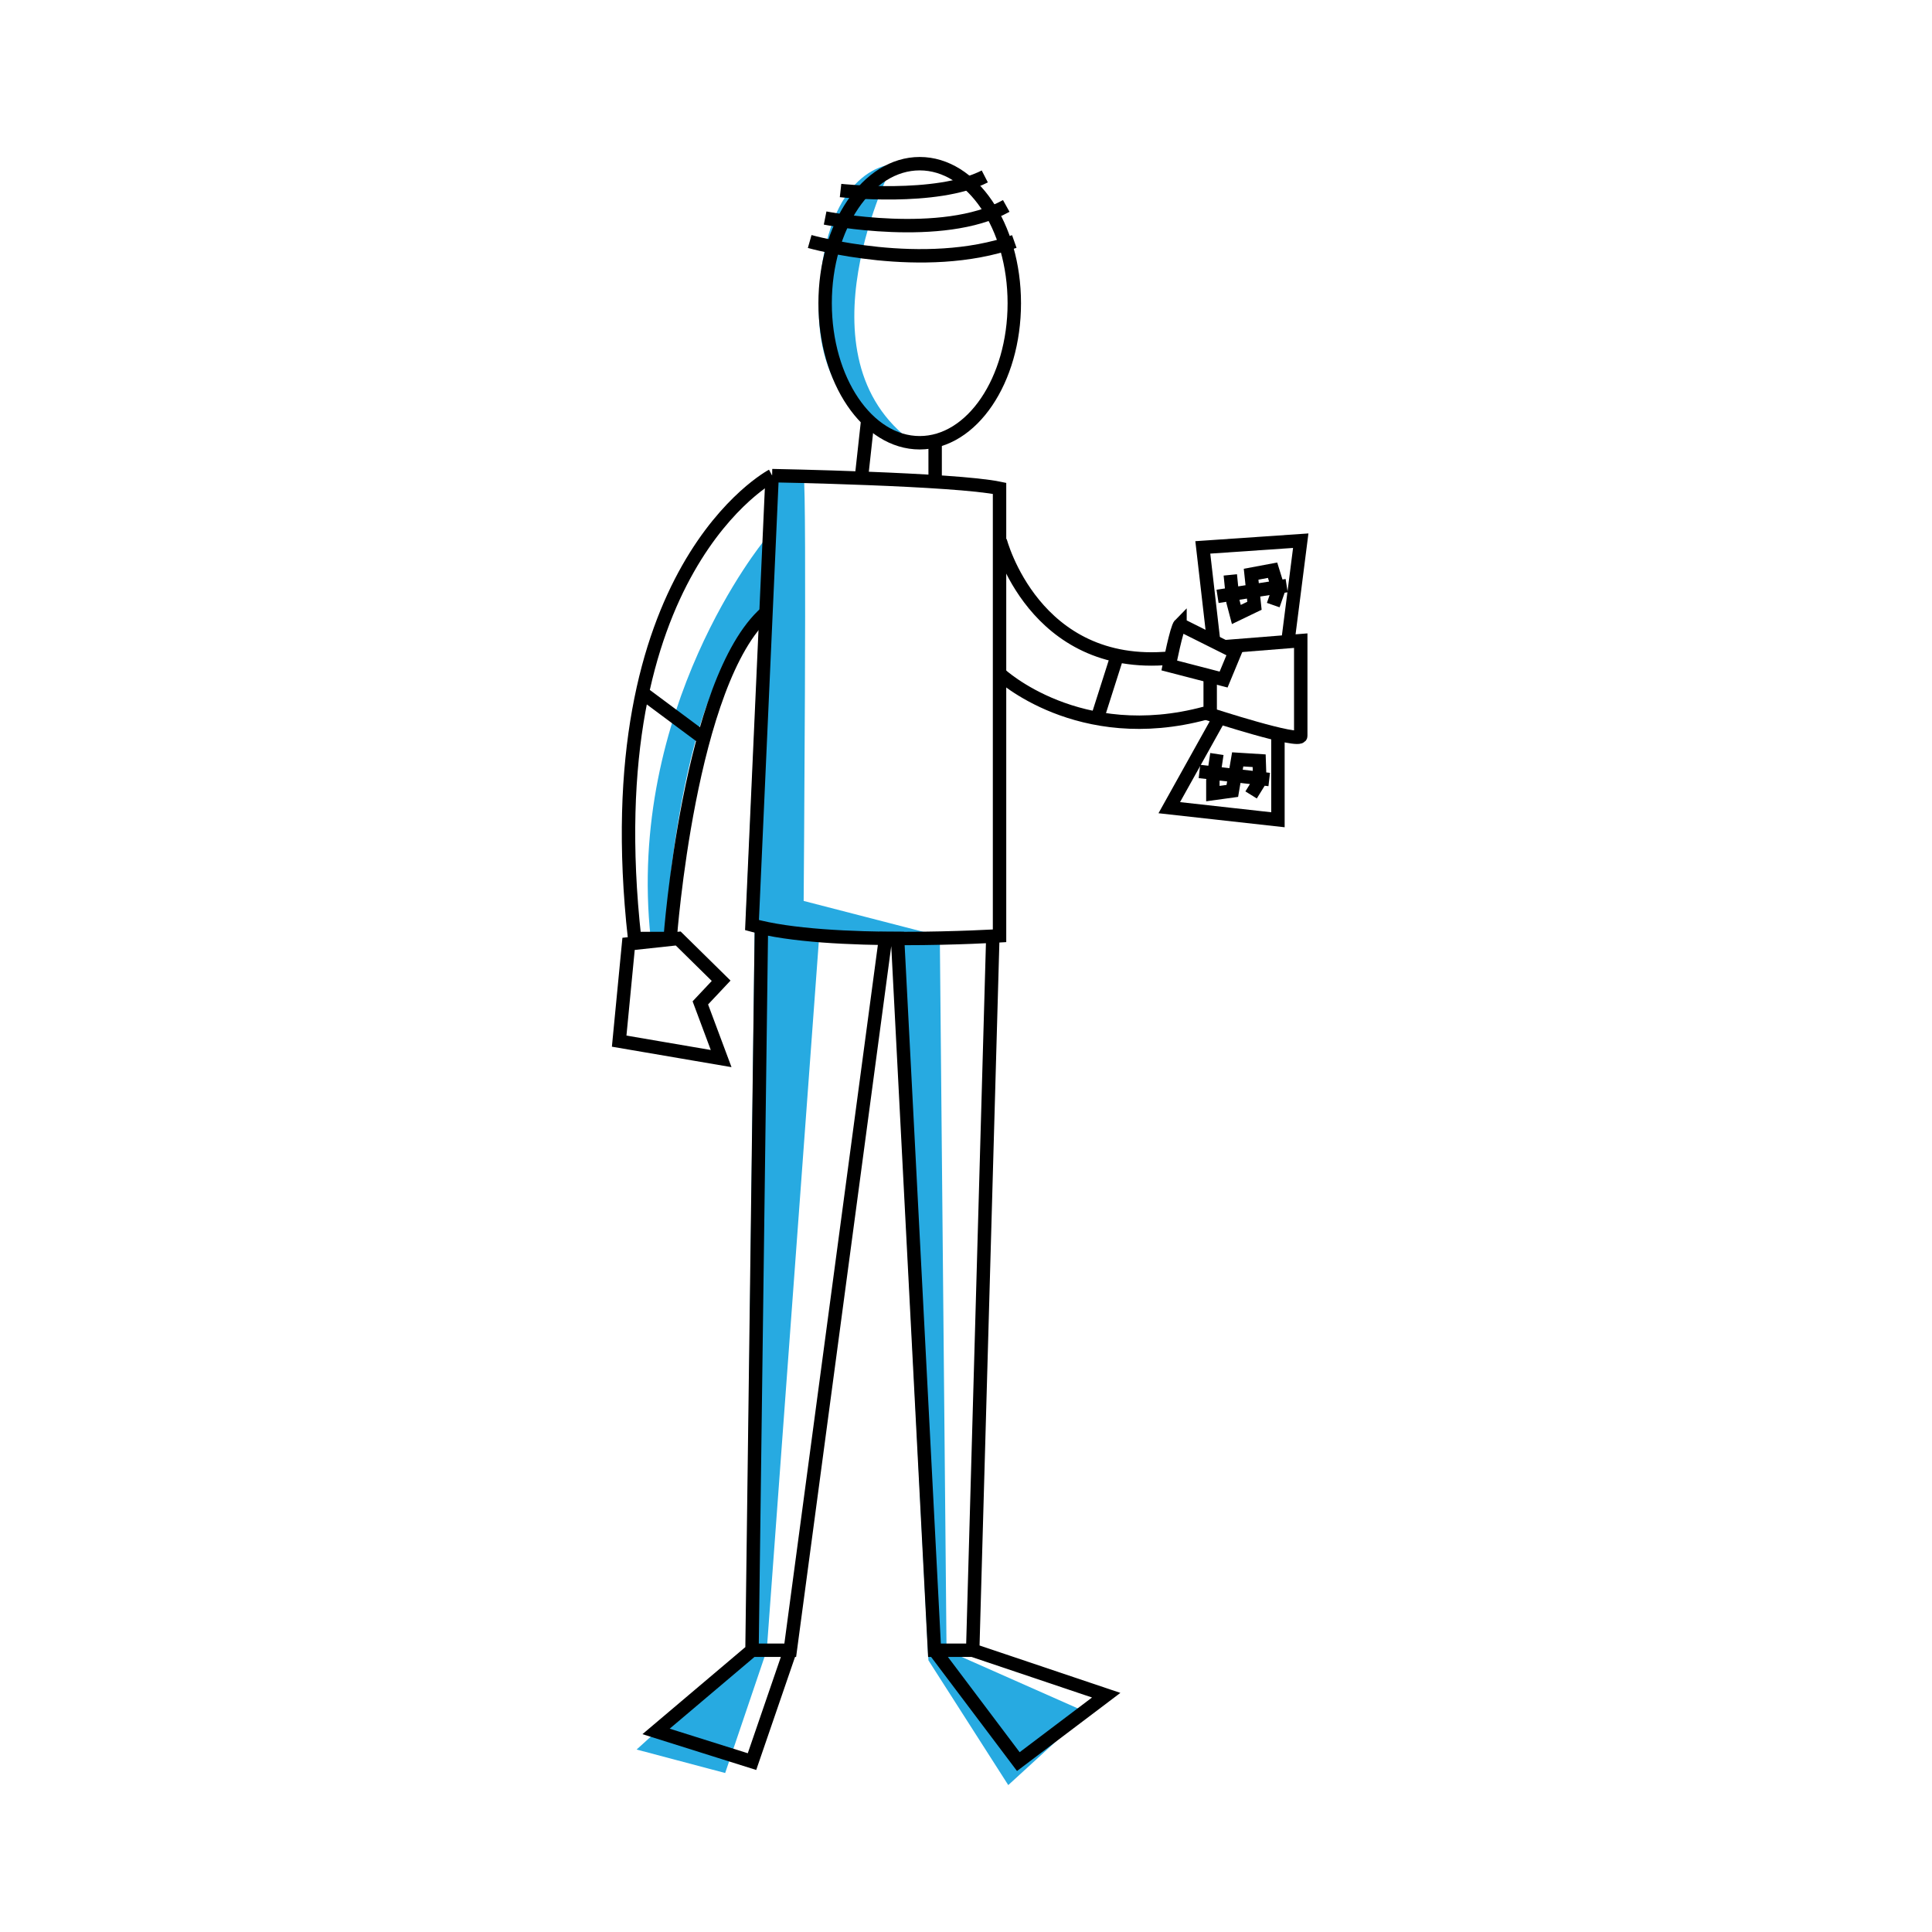 <svg version="1" xmlns="http://www.w3.org/2000/svg" width="288" height="288"><g fill="#27AAE1"><path d="M133.1 24.5s-14.8 28.7 3.1 41.5c0 0-15.1-2.4-14.1-21.9s11-19.6 11-19.6zM119.8 71c.5 1.8 0 63.3 0 63.3l21.3 5.5h-19L114.3 246l-6.2 18.3-13.2-3.5 16.3-14.8 1.3-107.8-1.3-1.5 3-65.9 5.6.2z"/><path d="M140.1 139.9l1 106.1 21 9.3-11.8 10.8-11.9-18.6-5.5-107.7zm-26.2-59.3s-20.6 25-16.9 59.3h2.1s2.1-39.4 14.2-46.9l.6-12.4z"/></g><g fill="none" stroke="#000" stroke-width="2" stroke-miterlimit="10"><ellipse cx="137.1" cy="45.2" rx="14.1" ry="20.8"/><path d="M125.3 28.4s14.3 1.6 21.5-2.1M123 32.5s17.5 3.5 27-1.8M120.7 36s16.9 4.8 30.5 0m-21.8 26.2l-1 9.1m11-5.6v5.6m-24.3-.4s27.2.5 33.9 1.9v66.7s-25.6 1.6-36.9-1.6l3-67z"/><path d="M115.1 70.9s-26.6 14-20.5 69h5.3s2.8-38.5 14.3-48.6m-20.5 49.4l7.4-.8 6.4 6.3-3.1 3.3 3.1 8.3-15.2-2.6zm2.1-37.4l8.6 6.4m44.7-29.1s5 19.4 25.3 17.5m-25.3 2.4s11.7 10.9 30.6 5.8m-3.8-13.2c-.5.5-1.6 6.1-1.6 6.1l8.1 2.1 1.7-4.1-8.2-4.1z"/><path d="M180.4 101.2v5.3s13.5 4.4 13.5 3.2V95.5l-11.3.9m-16.2 1.8l-2.9 9.1m17.4-11.8l-1.6-13.9 14.6-1-1.9 14.9m-10.4 11.8l-7.3 13.1 16.2 1.8v-12.5"/><path d="M189.8 90.2l.8-2.3-.9-2.9-3.2.6.5 4.7-2.7 1.3-.5-1.9-.4-4m8.4 1.6l-10.3 1.6m5 29.6l1.3-2.1-.1-3-3.2-.2-.8 4.7-2.9.4v-1.9l.6-4m7.8 3.8l-10.4-1.2m-65.3 23.3L112.1 246h5.7L132 139.9h1.8l5.5 106.1h5.7l3-106.4M112.1 246l-14.3 12.1 14.3 4.5 5.7-16.6m21.5 0l12.5 16.6 13.1-9.9L145 246"/></g></svg>